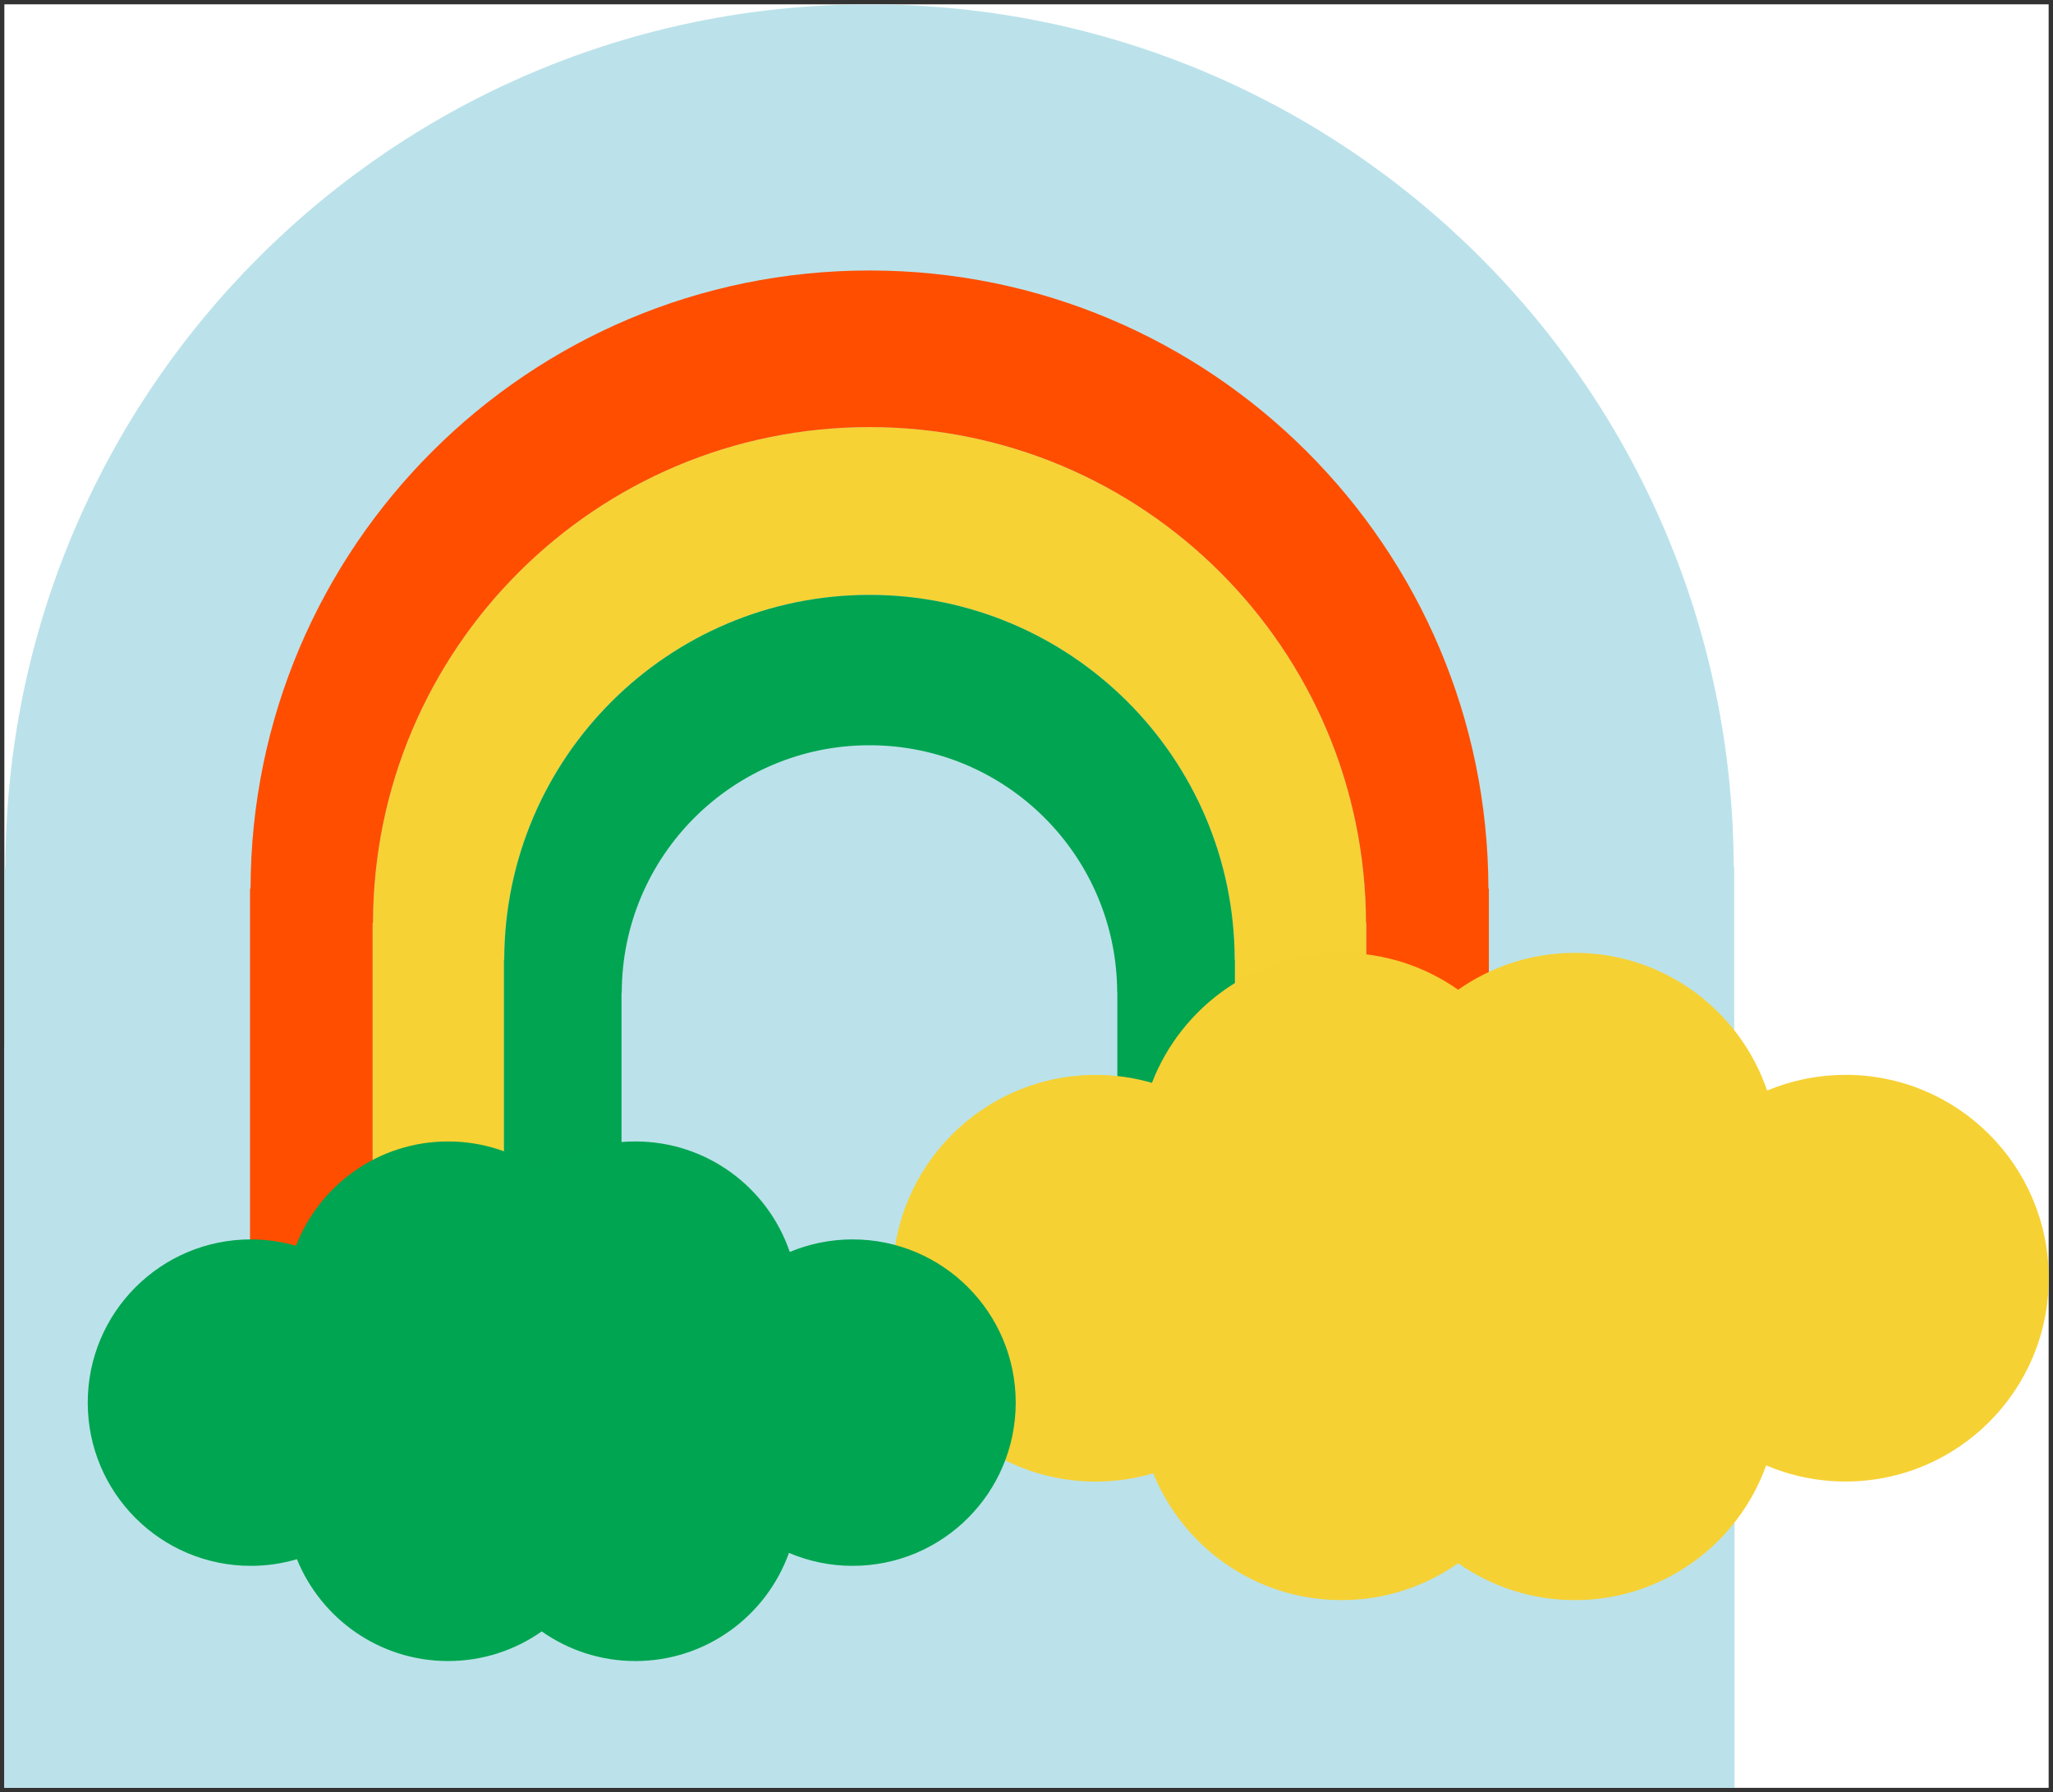 <svg width="236" height="206" viewBox="0 0 236 206" fill="none" xmlns="http://www.w3.org/2000/svg">
<rect x="0" y="0" width="236" height="206" fill="#333333" stroke="none"/>
<g clip-path="url(#clip0_1140_1436)">
<rect width="235" height="205" transform="translate(0.5 0.5)" fill="white"/>
<path d="M199.354 120.321V99.667H199.294C199.174 44.879 154.748 0.5 99.953 0.5C45.158 0.5 0.741 44.879 0.62 99.667H0.534V120.321H0.5V205.5H199.388V120.321H199.354Z" fill="#BBE2EA"/>
<path d="M157.017 106.067C156.948 74.591 131.421 49.094 99.944 49.094C68.466 49.094 42.948 74.591 42.879 106.067H42.836V155.323H57.925V110.299H57.96C58.011 87.142 76.789 68.38 99.944 68.38C123.098 68.38 141.876 87.142 141.928 110.299H141.953V137.887H157.043V106.067H157.008H157.017Z" fill="#F6D234"/>
<path d="M141.932 110.299C141.88 87.142 123.102 68.38 99.948 68.38C76.794 68.38 58.016 87.142 57.964 110.299H57.93V155.323H71.446V114.093H71.472C71.506 98.385 84.24 85.662 99.948 85.662C115.657 85.662 128.39 98.385 128.425 114.093H128.442V137.895H141.958V110.308H141.932V110.299Z" fill="#00A451"/>
<path d="M171.099 102.119C171.013 62.875 139.192 31.09 99.951 31.09C60.709 31.09 28.888 62.875 28.802 102.119H28.742V155.323H42.834V106.067H42.877C42.946 74.591 68.474 49.094 99.951 49.094C131.428 49.094 156.947 74.591 157.024 106.067H157.058V137.887H171.151V102.119H171.108H171.099Z" fill="#FF4E00"/>
<path d="M212.14 123.555C208.95 123.555 205.906 124.2 203.138 125.353C199.999 116.149 191.29 109.525 181.032 109.525C176.037 109.525 171.42 111.099 167.619 113.766C163.819 111.099 159.202 109.525 154.207 109.525C144.276 109.525 135.798 115.727 132.419 124.467C130.364 123.873 128.206 123.555 125.962 123.555C113.065 123.555 102.602 134.015 102.602 146.927C102.602 159.839 113.057 170.3 125.962 170.3C128.258 170.3 130.468 169.964 132.566 169.345C136.039 177.896 144.414 183.926 154.207 183.926C159.202 183.926 163.819 182.351 167.619 179.685C171.42 182.351 176.037 183.926 181.032 183.926C191.169 183.926 199.785 177.465 203.026 168.442C205.829 169.629 208.907 170.291 212.148 170.291C225.045 170.291 235.509 159.831 235.509 146.919C235.509 134.007 225.054 123.547 212.148 123.547L212.14 123.555Z" fill="#F6D134"/>
<path d="M98.009 142.463C95.447 142.463 93.005 142.979 90.787 143.908C88.267 136.519 81.277 131.203 73.04 131.203C69.034 131.203 65.319 132.467 62.276 134.609C59.232 132.467 55.518 131.203 51.511 131.203C43.541 131.203 36.74 136.183 34.023 143.194C32.372 142.721 30.635 142.463 28.838 142.463C18.486 142.463 10.086 150.859 10.086 161.224C10.086 171.59 18.478 179.986 28.838 179.986C30.678 179.986 32.458 179.719 34.135 179.22C36.92 186.085 43.653 190.928 51.511 190.928C55.518 190.928 59.232 189.663 62.276 187.522C65.319 189.663 69.034 190.928 73.04 190.928C81.174 190.928 88.095 185.741 90.692 178.498C92.945 179.453 95.412 179.986 98.009 179.986C108.361 179.986 116.761 171.59 116.761 161.224C116.761 150.859 108.369 142.463 98.009 142.463Z" fill="#00A551"/>
</g>
<defs>
<clipPath id="clip0_1140_1436">
<rect width="235" height="205" fill="white" transform="translate(0.5 0.5)"/>
</clipPath>
</defs>
</svg>
